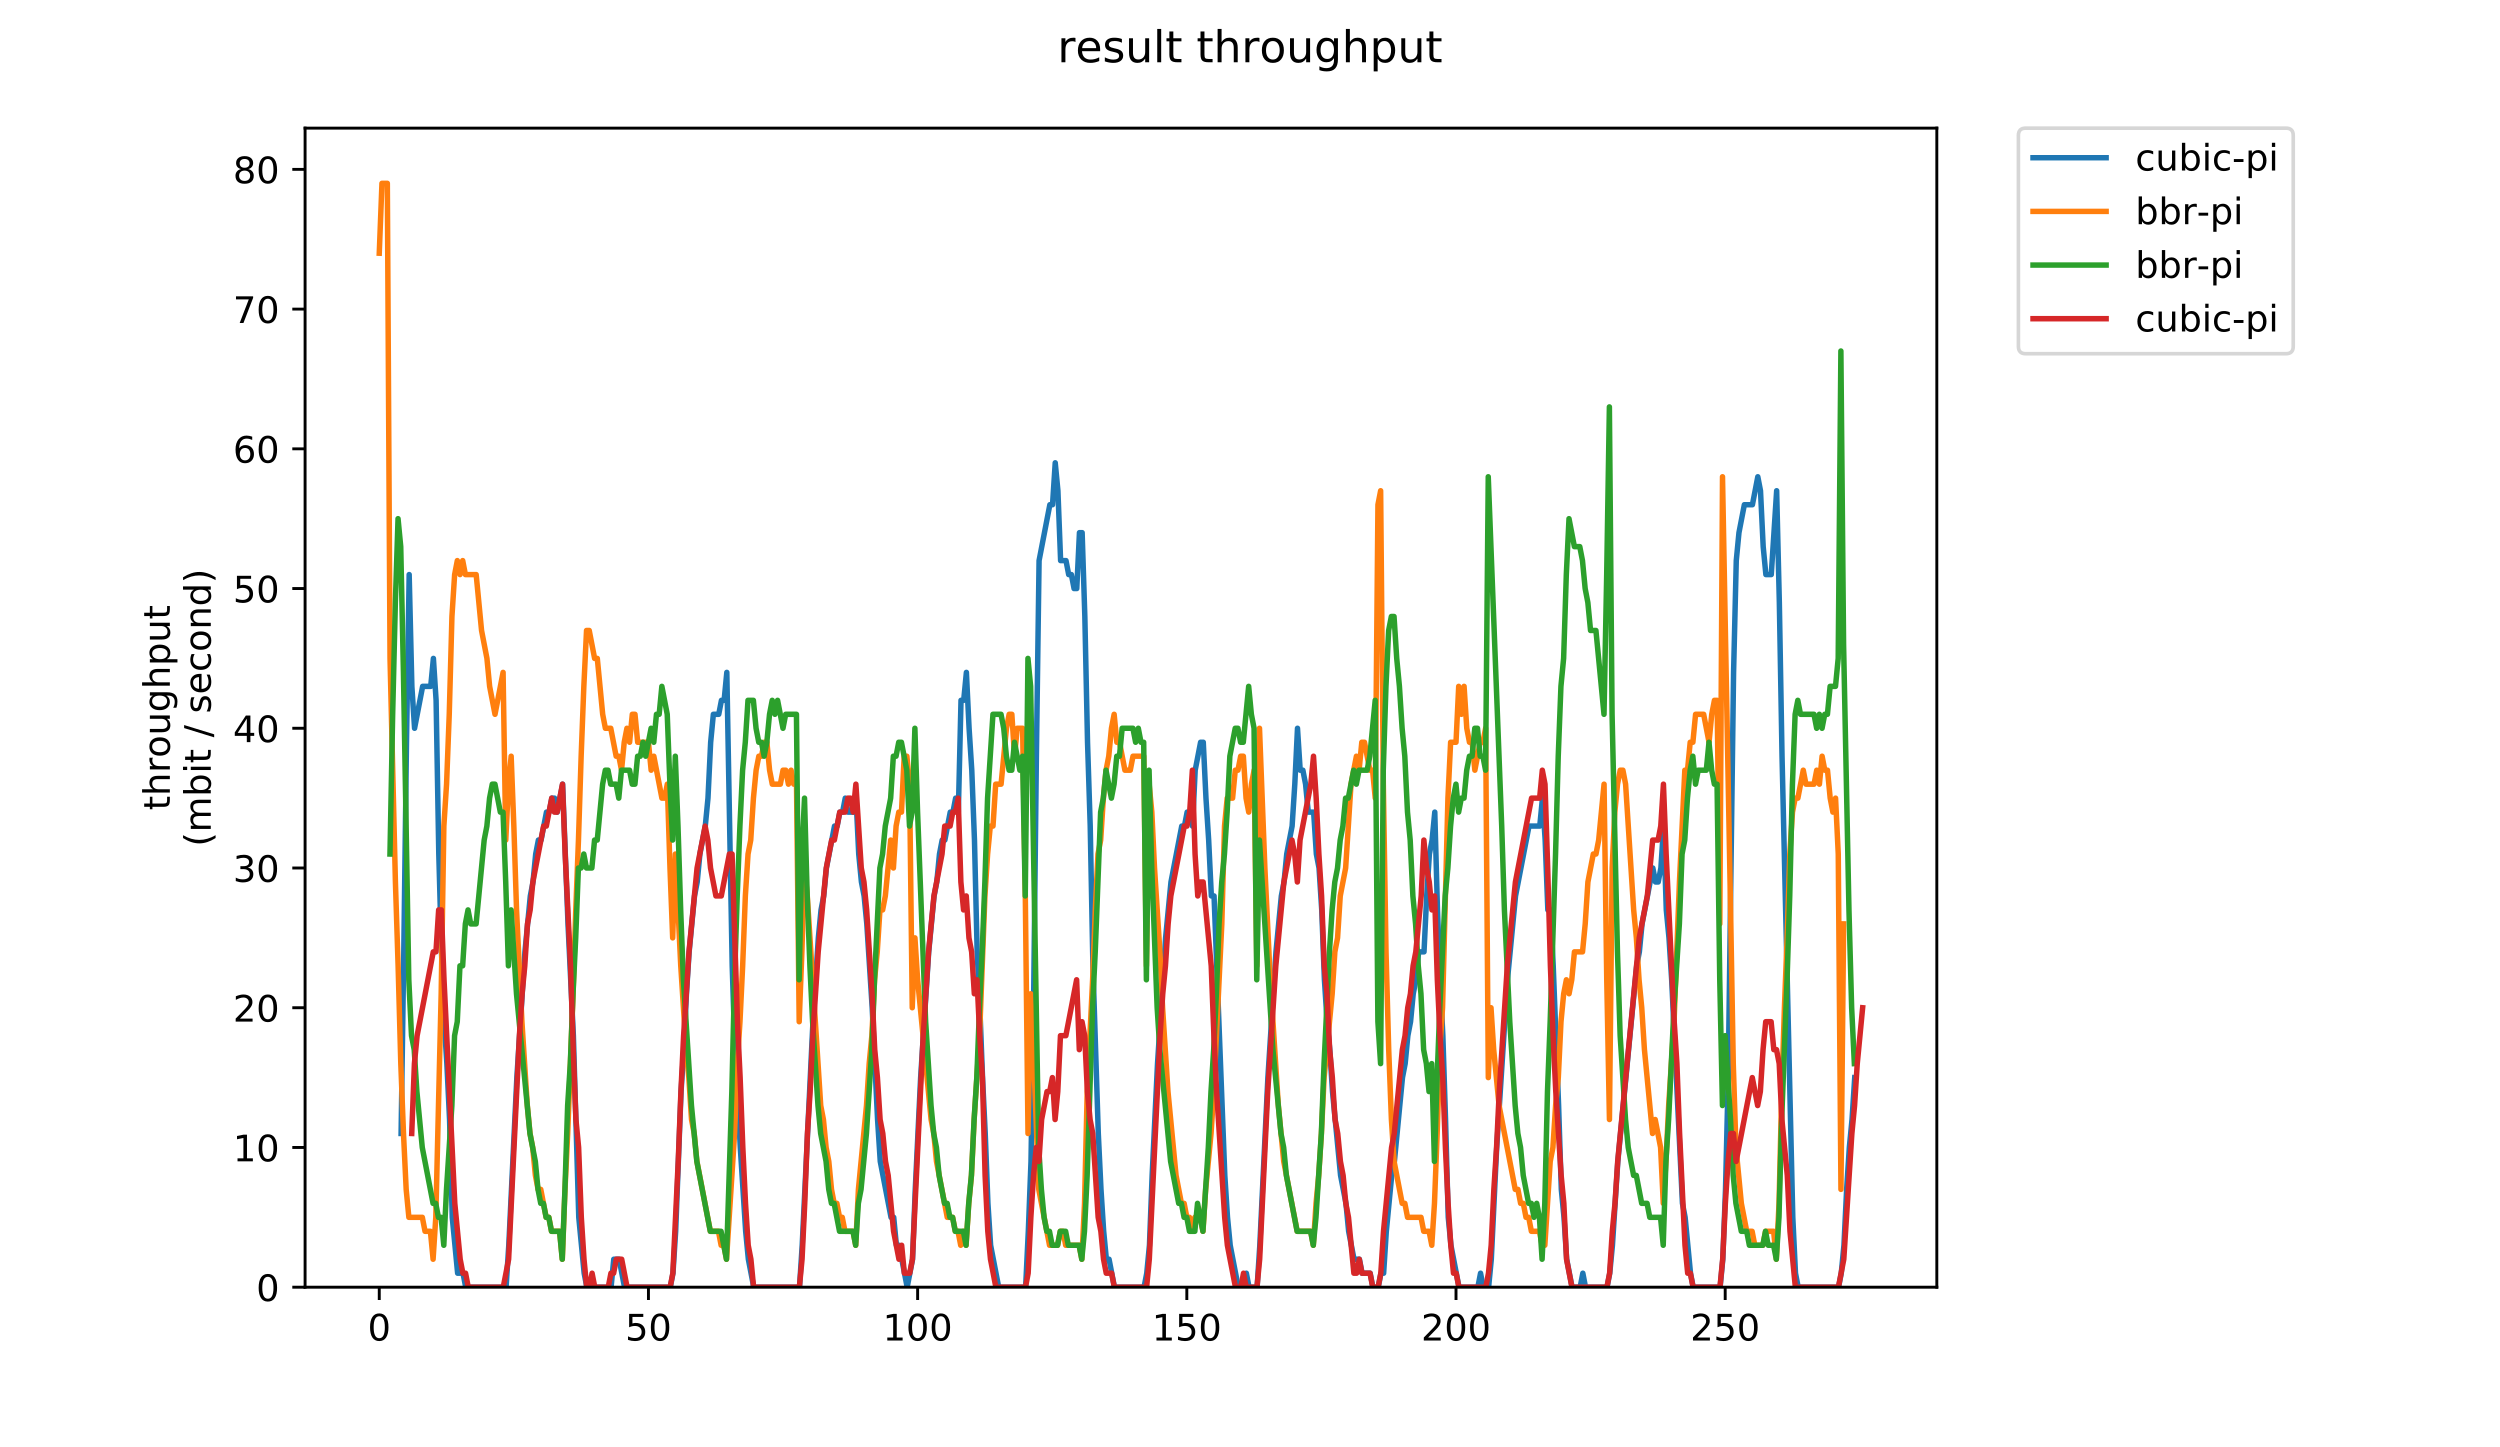 <?xml version="1.0" encoding="utf-8" standalone="no"?>
<!DOCTYPE svg PUBLIC "-//W3C//DTD SVG 1.1//EN"
  "http://www.w3.org/Graphics/SVG/1.1/DTD/svg11.dtd">
<!-- Created with matplotlib (https://matplotlib.org/) -->
<svg height="396pt" version="1.1" viewBox="0 0 684 396" width="684pt" xmlns="http://www.w3.org/2000/svg" xmlns:xlink="http://www.w3.org/1999/xlink">
 <defs>
  <style type="text/css">
*{stroke-linecap:butt;stroke-linejoin:round;}
  </style>
 </defs>
 <g id="figure_1">
  <g id="patch_1">
   <path d="M 0 396 
L 684 396 
L 684 0 
L 0 0 
z
" style="fill:#ffffff;"/>
  </g>
  <g id="axes_1">
   <g id="patch_2">
    <path d="M 83.472 352.174 
L 529.913 352.174 
L 529.913 35.062 
L 83.472 35.062 
z
" style="fill:#ffffff;"/>
   </g>
   <g id="matplotlib.axis_1">
    <g id="xtick_1">
     <g id="line2d_1">
      <defs>
       <path d="M 0 0 
L 0 3.5 
" id="med6d6f8058" style="stroke:#000000;stroke-width:0.8;"/>
      </defs>
      <g>
       <use style="stroke:#000000;stroke-width:0.8;" x="103.765" xlink:href="#med6d6f8058" y="352.174"/>
      </g>
     </g>
     <g id="text_1">
      <!-- 0 -->
      <defs>
       <path d="M 31.781 66.406 
Q 24.172 66.406 20.328 58.906 
Q 16.5 51.422 16.5 36.375 
Q 16.5 21.391 20.328 13.891 
Q 24.172 6.391 31.781 6.391 
Q 39.453 6.391 43.281 13.891 
Q 47.125 21.391 47.125 36.375 
Q 47.125 51.422 43.281 58.906 
Q 39.453 66.406 31.781 66.406 
z
M 31.781 74.219 
Q 44.047 74.219 50.516 64.516 
Q 56.984 54.828 56.984 36.375 
Q 56.984 17.969 50.516 8.266 
Q 44.047 -1.422 31.781 -1.422 
Q 19.531 -1.422 13.062 8.266 
Q 6.594 17.969 6.594 36.375 
Q 6.594 54.828 13.062 64.516 
Q 19.531 74.219 31.781 74.219 
z
" id="DejaVuSans-48"/>
      </defs>
      <g transform="translate(100.584 366.773)scale(0.1 -0.1)">
       <use xlink:href="#DejaVuSans-48"/>
      </g>
     </g>
    </g>
    <g id="xtick_2">
     <g id="line2d_2">
      <g>
       <use style="stroke:#000000;stroke-width:0.8;" x="177.415" xlink:href="#med6d6f8058" y="352.174"/>
      </g>
     </g>
     <g id="text_2">
      <!-- 50 -->
      <defs>
       <path d="M 10.797 72.906 
L 49.516 72.906 
L 49.516 64.594 
L 19.828 64.594 
L 19.828 46.734 
Q 21.969 47.469 24.109 47.828 
Q 26.266 48.188 28.422 48.188 
Q 40.625 48.188 47.75 41.5 
Q 54.891 34.812 54.891 23.391 
Q 54.891 11.625 47.562 5.094 
Q 40.234 -1.422 26.906 -1.422 
Q 22.312 -1.422 17.547 -0.641 
Q 12.797 0.141 7.719 1.703 
L 7.719 11.625 
Q 12.109 9.234 16.797 8.062 
Q 21.484 6.891 26.703 6.891 
Q 35.156 6.891 40.078 11.328 
Q 45.016 15.766 45.016 23.391 
Q 45.016 31 40.078 35.438 
Q 35.156 39.891 26.703 39.891 
Q 22.75 39.891 18.812 39.016 
Q 14.891 38.141 10.797 36.281 
z
" id="DejaVuSans-53"/>
      </defs>
      <g transform="translate(171.052 366.773)scale(0.1 -0.1)">
       <use xlink:href="#DejaVuSans-53"/>
       <use x="63.623" xlink:href="#DejaVuSans-48"/>
      </g>
     </g>
    </g>
    <g id="xtick_3">
     <g id="line2d_3">
      <g>
       <use style="stroke:#000000;stroke-width:0.8;" x="251.064" xlink:href="#med6d6f8058" y="352.174"/>
      </g>
     </g>
     <g id="text_3">
      <!-- 100 -->
      <defs>
       <path d="M 12.406 8.297 
L 28.516 8.297 
L 28.516 63.922 
L 10.984 60.406 
L 10.984 69.391 
L 28.422 72.906 
L 38.281 72.906 
L 38.281 8.297 
L 54.391 8.297 
L 54.391 0 
L 12.406 0 
z
" id="DejaVuSans-49"/>
      </defs>
      <g transform="translate(241.521 366.773)scale(0.1 -0.1)">
       <use xlink:href="#DejaVuSans-49"/>
       <use x="63.623" xlink:href="#DejaVuSans-48"/>
       <use x="127.246" xlink:href="#DejaVuSans-48"/>
      </g>
     </g>
    </g>
    <g id="xtick_4">
     <g id="line2d_4">
      <g>
       <use style="stroke:#000000;stroke-width:0.8;" x="324.714" xlink:href="#med6d6f8058" y="352.174"/>
      </g>
     </g>
     <g id="text_4">
      <!-- 150 -->
      <g transform="translate(315.17 366.773)scale(0.1 -0.1)">
       <use xlink:href="#DejaVuSans-49"/>
       <use x="63.623" xlink:href="#DejaVuSans-53"/>
       <use x="127.246" xlink:href="#DejaVuSans-48"/>
      </g>
     </g>
    </g>
    <g id="xtick_5">
     <g id="line2d_5">
      <g>
       <use style="stroke:#000000;stroke-width:0.8;" x="398.364" xlink:href="#med6d6f8058" y="352.174"/>
      </g>
     </g>
     <g id="text_5">
      <!-- 200 -->
      <defs>
       <path d="M 19.188 8.297 
L 53.609 8.297 
L 53.609 0 
L 7.328 0 
L 7.328 8.297 
Q 12.938 14.109 22.625 23.891 
Q 32.328 33.688 34.812 36.531 
Q 39.547 41.844 41.422 45.531 
Q 43.312 49.219 43.312 52.781 
Q 43.312 58.594 39.234 62.25 
Q 35.156 65.922 28.609 65.922 
Q 23.969 65.922 18.812 64.312 
Q 13.672 62.703 7.812 59.422 
L 7.812 69.391 
Q 13.766 71.781 18.938 73 
Q 24.125 74.219 28.422 74.219 
Q 39.75 74.219 46.484 68.547 
Q 53.219 62.891 53.219 53.422 
Q 53.219 48.922 51.531 44.891 
Q 49.859 40.875 45.406 35.406 
Q 44.188 33.984 37.641 27.219 
Q 31.109 20.453 19.188 8.297 
z
" id="DejaVuSans-50"/>
      </defs>
      <g transform="translate(388.82 366.773)scale(0.1 -0.1)">
       <use xlink:href="#DejaVuSans-50"/>
       <use x="63.623" xlink:href="#DejaVuSans-48"/>
       <use x="127.246" xlink:href="#DejaVuSans-48"/>
      </g>
     </g>
    </g>
    <g id="xtick_6">
     <g id="line2d_6">
      <g>
       <use style="stroke:#000000;stroke-width:0.8;" x="472.013" xlink:href="#med6d6f8058" y="352.174"/>
      </g>
     </g>
     <g id="text_6">
      <!-- 250 -->
      <g transform="translate(462.469 366.773)scale(0.1 -0.1)">
       <use xlink:href="#DejaVuSans-50"/>
       <use x="63.623" xlink:href="#DejaVuSans-53"/>
       <use x="127.246" xlink:href="#DejaVuSans-48"/>
      </g>
     </g>
    </g>
   </g>
   <g id="matplotlib.axis_2">
    <g id="ytick_1">
     <g id="line2d_7">
      <defs>
       <path d="M 0 0 
L -3.5 0 
" id="m7b2d7c4195" style="stroke:#000000;stroke-width:0.8;"/>
      </defs>
      <g>
       <use style="stroke:#000000;stroke-width:0.8;" x="83.472" xlink:href="#m7b2d7c4195" y="352.174"/>
      </g>
     </g>
     <g id="text_7">
      <!-- 0 -->
      <g transform="translate(70.11 355.973)scale(0.1 -0.1)">
       <use xlink:href="#DejaVuSans-48"/>
      </g>
     </g>
    </g>
    <g id="ytick_2">
     <g id="line2d_8">
      <g>
       <use style="stroke:#000000;stroke-width:0.8;" x="83.472" xlink:href="#m7b2d7c4195" y="313.945"/>
      </g>
     </g>
     <g id="text_8">
      <!-- 10 -->
      <g transform="translate(63.747 317.744)scale(0.1 -0.1)">
       <use xlink:href="#DejaVuSans-49"/>
       <use x="63.623" xlink:href="#DejaVuSans-48"/>
      </g>
     </g>
    </g>
    <g id="ytick_3">
     <g id="line2d_9">
      <g>
       <use style="stroke:#000000;stroke-width:0.8;" x="83.472" xlink:href="#m7b2d7c4195" y="275.716"/>
      </g>
     </g>
     <g id="text_9">
      <!-- 20 -->
      <g transform="translate(63.747 279.515)scale(0.1 -0.1)">
       <use xlink:href="#DejaVuSans-50"/>
       <use x="63.623" xlink:href="#DejaVuSans-48"/>
      </g>
     </g>
    </g>
    <g id="ytick_4">
     <g id="line2d_10">
      <g>
       <use style="stroke:#000000;stroke-width:0.8;" x="83.472" xlink:href="#m7b2d7c4195" y="237.486"/>
      </g>
     </g>
     <g id="text_10">
      <!-- 30 -->
      <defs>
       <path d="M 40.578 39.312 
Q 47.656 37.797 51.625 33 
Q 55.609 28.219 55.609 21.188 
Q 55.609 10.406 48.188 4.484 
Q 40.766 -1.422 27.094 -1.422 
Q 22.516 -1.422 17.656 -0.516 
Q 12.797 0.391 7.625 2.203 
L 7.625 11.719 
Q 11.719 9.328 16.594 8.109 
Q 21.484 6.891 26.812 6.891 
Q 36.078 6.891 40.938 10.547 
Q 45.797 14.203 45.797 21.188 
Q 45.797 27.641 41.281 31.266 
Q 36.766 34.906 28.719 34.906 
L 20.219 34.906 
L 20.219 43.016 
L 29.109 43.016 
Q 36.375 43.016 40.234 45.922 
Q 44.094 48.828 44.094 54.297 
Q 44.094 59.906 40.109 62.906 
Q 36.141 65.922 28.719 65.922 
Q 24.656 65.922 20.016 65.031 
Q 15.375 64.156 9.812 62.312 
L 9.812 71.094 
Q 15.438 72.656 20.344 73.438 
Q 25.25 74.219 29.594 74.219 
Q 40.828 74.219 47.359 69.109 
Q 53.906 64.016 53.906 55.328 
Q 53.906 49.266 50.438 45.094 
Q 46.969 40.922 40.578 39.312 
z
" id="DejaVuSans-51"/>
      </defs>
      <g transform="translate(63.747 241.286)scale(0.1 -0.1)">
       <use xlink:href="#DejaVuSans-51"/>
       <use x="63.623" xlink:href="#DejaVuSans-48"/>
      </g>
     </g>
    </g>
    <g id="ytick_5">
     <g id="line2d_11">
      <g>
       <use style="stroke:#000000;stroke-width:0.8;" x="83.472" xlink:href="#m7b2d7c4195" y="199.257"/>
      </g>
     </g>
     <g id="text_11">
      <!-- 40 -->
      <defs>
       <path d="M 37.797 64.312 
L 12.891 25.391 
L 37.797 25.391 
z
M 35.203 72.906 
L 47.609 72.906 
L 47.609 25.391 
L 58.016 25.391 
L 58.016 17.188 
L 47.609 17.188 
L 47.609 0 
L 37.797 0 
L 37.797 17.188 
L 4.891 17.188 
L 4.891 26.703 
z
" id="DejaVuSans-52"/>
      </defs>
      <g transform="translate(63.747 203.056)scale(0.1 -0.1)">
       <use xlink:href="#DejaVuSans-52"/>
       <use x="63.623" xlink:href="#DejaVuSans-48"/>
      </g>
     </g>
    </g>
    <g id="ytick_6">
     <g id="line2d_12">
      <g>
       <use style="stroke:#000000;stroke-width:0.8;" x="83.472" xlink:href="#m7b2d7c4195" y="161.028"/>
      </g>
     </g>
     <g id="text_12">
      <!-- 50 -->
      <g transform="translate(63.747 164.827)scale(0.1 -0.1)">
       <use xlink:href="#DejaVuSans-53"/>
       <use x="63.623" xlink:href="#DejaVuSans-48"/>
      </g>
     </g>
    </g>
    <g id="ytick_7">
     <g id="line2d_13">
      <g>
       <use style="stroke:#000000;stroke-width:0.8;" x="83.472" xlink:href="#m7b2d7c4195" y="122.799"/>
      </g>
     </g>
     <g id="text_13">
      <!-- 60 -->
      <defs>
       <path d="M 33.016 40.375 
Q 26.375 40.375 22.484 35.828 
Q 18.609 31.297 18.609 23.391 
Q 18.609 15.531 22.484 10.953 
Q 26.375 6.391 33.016 6.391 
Q 39.656 6.391 43.531 10.953 
Q 47.406 15.531 47.406 23.391 
Q 47.406 31.297 43.531 35.828 
Q 39.656 40.375 33.016 40.375 
z
M 52.594 71.297 
L 52.594 62.312 
Q 48.875 64.062 45.094 64.984 
Q 41.312 65.922 37.594 65.922 
Q 27.828 65.922 22.672 59.328 
Q 17.531 52.734 16.797 39.406 
Q 19.672 43.656 24.016 45.922 
Q 28.375 48.188 33.594 48.188 
Q 44.578 48.188 50.953 41.516 
Q 57.328 34.859 57.328 23.391 
Q 57.328 12.156 50.688 5.359 
Q 44.047 -1.422 33.016 -1.422 
Q 20.359 -1.422 13.672 8.266 
Q 6.984 17.969 6.984 36.375 
Q 6.984 53.656 15.188 63.938 
Q 23.391 74.219 37.203 74.219 
Q 40.922 74.219 44.703 73.484 
Q 48.484 72.75 52.594 71.297 
z
" id="DejaVuSans-54"/>
      </defs>
      <g transform="translate(63.747 126.598)scale(0.1 -0.1)">
       <use xlink:href="#DejaVuSans-54"/>
       <use x="63.623" xlink:href="#DejaVuSans-48"/>
      </g>
     </g>
    </g>
    <g id="ytick_8">
     <g id="line2d_14">
      <g>
       <use style="stroke:#000000;stroke-width:0.8;" x="83.472" xlink:href="#m7b2d7c4195" y="84.569"/>
      </g>
     </g>
     <g id="text_14">
      <!-- 70 -->
      <defs>
       <path d="M 8.203 72.906 
L 55.078 72.906 
L 55.078 68.703 
L 28.609 0 
L 18.312 0 
L 43.219 64.594 
L 8.203 64.594 
z
" id="DejaVuSans-55"/>
      </defs>
      <g transform="translate(63.747 88.369)scale(0.1 -0.1)">
       <use xlink:href="#DejaVuSans-55"/>
       <use x="63.623" xlink:href="#DejaVuSans-48"/>
      </g>
     </g>
    </g>
    <g id="ytick_9">
     <g id="line2d_15">
      <g>
       <use style="stroke:#000000;stroke-width:0.8;" x="83.472" xlink:href="#m7b2d7c4195" y="46.34"/>
      </g>
     </g>
     <g id="text_15">
      <!-- 80 -->
      <defs>
       <path d="M 31.781 34.625 
Q 24.75 34.625 20.719 30.859 
Q 16.703 27.094 16.703 20.516 
Q 16.703 13.922 20.719 10.156 
Q 24.75 6.391 31.781 6.391 
Q 38.812 6.391 42.859 10.172 
Q 46.922 13.969 46.922 20.516 
Q 46.922 27.094 42.891 30.859 
Q 38.875 34.625 31.781 34.625 
z
M 21.922 38.812 
Q 15.578 40.375 12.031 44.719 
Q 8.5 49.078 8.5 55.328 
Q 8.5 64.062 14.719 69.141 
Q 20.953 74.219 31.781 74.219 
Q 42.672 74.219 48.875 69.141 
Q 55.078 64.062 55.078 55.328 
Q 55.078 49.078 51.531 44.719 
Q 48 40.375 41.703 38.812 
Q 48.828 37.156 52.797 32.312 
Q 56.781 27.484 56.781 20.516 
Q 56.781 9.906 50.312 4.234 
Q 43.844 -1.422 31.781 -1.422 
Q 19.734 -1.422 13.25 4.234 
Q 6.781 9.906 6.781 20.516 
Q 6.781 27.484 10.781 32.312 
Q 14.797 37.156 21.922 38.812 
z
M 18.312 54.391 
Q 18.312 48.734 21.844 45.562 
Q 25.391 42.391 31.781 42.391 
Q 38.141 42.391 41.719 45.562 
Q 45.312 48.734 45.312 54.391 
Q 45.312 60.062 41.719 63.234 
Q 38.141 66.406 31.781 66.406 
Q 25.391 66.406 21.844 63.234 
Q 18.312 60.062 18.312 54.391 
z
" id="DejaVuSans-56"/>
      </defs>
      <g transform="translate(63.747 50.139)scale(0.1 -0.1)">
       <use xlink:href="#DejaVuSans-56"/>
       <use x="63.623" xlink:href="#DejaVuSans-48"/>
      </g>
     </g>
    </g>
    <g id="text_16">
     <!-- throughput -->
     <defs>
      <path d="M 18.312 70.219 
L 18.312 54.688 
L 36.812 54.688 
L 36.812 47.703 
L 18.312 47.703 
L 18.312 18.016 
Q 18.312 11.328 20.141 9.422 
Q 21.969 7.516 27.594 7.516 
L 36.812 7.516 
L 36.812 0 
L 27.594 0 
Q 17.188 0 13.234 3.875 
Q 9.281 7.766 9.281 18.016 
L 9.281 47.703 
L 2.688 47.703 
L 2.688 54.688 
L 9.281 54.688 
L 9.281 70.219 
z
" id="DejaVuSans-116"/>
      <path d="M 54.891 33.016 
L 54.891 0 
L 45.906 0 
L 45.906 32.719 
Q 45.906 40.484 42.875 44.328 
Q 39.844 48.188 33.797 48.188 
Q 26.516 48.188 22.312 43.547 
Q 18.109 38.922 18.109 30.906 
L 18.109 0 
L 9.078 0 
L 9.078 75.984 
L 18.109 75.984 
L 18.109 46.188 
Q 21.344 51.125 25.703 53.562 
Q 30.078 56 35.797 56 
Q 45.219 56 50.047 50.172 
Q 54.891 44.344 54.891 33.016 
z
" id="DejaVuSans-104"/>
      <path d="M 41.109 46.297 
Q 39.594 47.172 37.812 47.578 
Q 36.031 48 33.891 48 
Q 26.266 48 22.188 43.047 
Q 18.109 38.094 18.109 28.812 
L 18.109 0 
L 9.078 0 
L 9.078 54.688 
L 18.109 54.688 
L 18.109 46.188 
Q 20.953 51.172 25.484 53.578 
Q 30.031 56 36.531 56 
Q 37.453 56 38.578 55.875 
Q 39.703 55.766 41.062 55.516 
z
" id="DejaVuSans-114"/>
      <path d="M 30.609 48.391 
Q 23.391 48.391 19.188 42.75 
Q 14.984 37.109 14.984 27.297 
Q 14.984 17.484 19.156 11.844 
Q 23.344 6.203 30.609 6.203 
Q 37.797 6.203 41.984 11.859 
Q 46.188 17.531 46.188 27.297 
Q 46.188 37.016 41.984 42.703 
Q 37.797 48.391 30.609 48.391 
z
M 30.609 56 
Q 42.328 56 49.016 48.375 
Q 55.719 40.766 55.719 27.297 
Q 55.719 13.875 49.016 6.219 
Q 42.328 -1.422 30.609 -1.422 
Q 18.844 -1.422 12.172 6.219 
Q 5.516 13.875 5.516 27.297 
Q 5.516 40.766 12.172 48.375 
Q 18.844 56 30.609 56 
z
" id="DejaVuSans-111"/>
      <path d="M 8.5 21.578 
L 8.5 54.688 
L 17.484 54.688 
L 17.484 21.922 
Q 17.484 14.156 20.5 10.266 
Q 23.531 6.391 29.594 6.391 
Q 36.859 6.391 41.078 11.031 
Q 45.312 15.672 45.312 23.688 
L 45.312 54.688 
L 54.297 54.688 
L 54.297 0 
L 45.312 0 
L 45.312 8.406 
Q 42.047 3.422 37.719 1 
Q 33.406 -1.422 27.688 -1.422 
Q 18.266 -1.422 13.375 4.438 
Q 8.5 10.297 8.5 21.578 
z
M 31.109 56 
z
" id="DejaVuSans-117"/>
      <path d="M 45.406 27.984 
Q 45.406 37.75 41.375 43.109 
Q 37.359 48.484 30.078 48.484 
Q 22.859 48.484 18.828 43.109 
Q 14.797 37.75 14.797 27.984 
Q 14.797 18.266 18.828 12.891 
Q 22.859 7.516 30.078 7.516 
Q 37.359 7.516 41.375 12.891 
Q 45.406 18.266 45.406 27.984 
z
M 54.391 6.781 
Q 54.391 -7.172 48.188 -13.984 
Q 42 -20.797 29.203 -20.797 
Q 24.469 -20.797 20.266 -20.094 
Q 16.062 -19.391 12.109 -17.922 
L 12.109 -9.188 
Q 16.062 -11.328 19.922 -12.344 
Q 23.781 -13.375 27.781 -13.375 
Q 36.625 -13.375 41.016 -8.766 
Q 45.406 -4.156 45.406 5.172 
L 45.406 9.625 
Q 42.625 4.781 38.281 2.391 
Q 33.938 0 27.875 0 
Q 17.828 0 11.672 7.656 
Q 5.516 15.328 5.516 27.984 
Q 5.516 40.672 11.672 48.328 
Q 17.828 56 27.875 56 
Q 33.938 56 38.281 53.609 
Q 42.625 51.219 45.406 46.391 
L 45.406 54.688 
L 54.391 54.688 
z
" id="DejaVuSans-103"/>
      <path d="M 18.109 8.203 
L 18.109 -20.797 
L 9.078 -20.797 
L 9.078 54.688 
L 18.109 54.688 
L 18.109 46.391 
Q 20.953 51.266 25.266 53.625 
Q 29.594 56 35.594 56 
Q 45.562 56 51.781 48.094 
Q 58.016 40.188 58.016 27.297 
Q 58.016 14.406 51.781 6.484 
Q 45.562 -1.422 35.594 -1.422 
Q 29.594 -1.422 25.266 0.953 
Q 20.953 3.328 18.109 8.203 
z
M 48.688 27.297 
Q 48.688 37.203 44.609 42.844 
Q 40.531 48.484 33.406 48.484 
Q 26.266 48.484 22.188 42.844 
Q 18.109 37.203 18.109 27.297 
Q 18.109 17.391 22.188 11.75 
Q 26.266 6.109 33.406 6.109 
Q 40.531 6.109 44.609 11.75 
Q 48.688 17.391 48.688 27.297 
z
" id="DejaVuSans-112"/>
     </defs>
     <g transform="translate(46.47 221.675)rotate(-90)scale(0.1 -0.1)">
      <use xlink:href="#DejaVuSans-116"/>
      <use x="39.209" xlink:href="#DejaVuSans-104"/>
      <use x="102.588" xlink:href="#DejaVuSans-114"/>
      <use x="143.67" xlink:href="#DejaVuSans-111"/>
      <use x="204.852" xlink:href="#DejaVuSans-117"/>
      <use x="268.23" xlink:href="#DejaVuSans-103"/>
      <use x="331.707" xlink:href="#DejaVuSans-104"/>
      <use x="395.086" xlink:href="#DejaVuSans-112"/>
      <use x="458.562" xlink:href="#DejaVuSans-117"/>
      <use x="521.941" xlink:href="#DejaVuSans-116"/>
     </g>
     <!-- (mbit / second) -->
     <defs>
      <path d="M 31 75.875 
Q 24.469 64.656 21.281 53.656 
Q 18.109 42.672 18.109 31.391 
Q 18.109 20.125 21.312 9.062 
Q 24.516 -2 31 -13.188 
L 23.188 -13.188 
Q 15.875 -1.703 12.234 9.375 
Q 8.594 20.453 8.594 31.391 
Q 8.594 42.281 12.203 53.312 
Q 15.828 64.359 23.188 75.875 
z
" id="DejaVuSans-40"/>
      <path d="M 52 44.188 
Q 55.375 50.25 60.062 53.125 
Q 64.75 56 71.094 56 
Q 79.641 56 84.281 50.016 
Q 88.922 44.047 88.922 33.016 
L 88.922 0 
L 79.891 0 
L 79.891 32.719 
Q 79.891 40.578 77.094 44.375 
Q 74.312 48.188 68.609 48.188 
Q 61.625 48.188 57.562 43.547 
Q 53.516 38.922 53.516 30.906 
L 53.516 0 
L 44.484 0 
L 44.484 32.719 
Q 44.484 40.625 41.703 44.406 
Q 38.922 48.188 33.109 48.188 
Q 26.219 48.188 22.156 43.531 
Q 18.109 38.875 18.109 30.906 
L 18.109 0 
L 9.078 0 
L 9.078 54.688 
L 18.109 54.688 
L 18.109 46.188 
Q 21.188 51.219 25.484 53.609 
Q 29.781 56 35.688 56 
Q 41.656 56 45.828 52.969 
Q 50 49.953 52 44.188 
z
" id="DejaVuSans-109"/>
      <path d="M 48.688 27.297 
Q 48.688 37.203 44.609 42.844 
Q 40.531 48.484 33.406 48.484 
Q 26.266 48.484 22.188 42.844 
Q 18.109 37.203 18.109 27.297 
Q 18.109 17.391 22.188 11.75 
Q 26.266 6.109 33.406 6.109 
Q 40.531 6.109 44.609 11.75 
Q 48.688 17.391 48.688 27.297 
z
M 18.109 46.391 
Q 20.953 51.266 25.266 53.625 
Q 29.594 56 35.594 56 
Q 45.562 56 51.781 48.094 
Q 58.016 40.188 58.016 27.297 
Q 58.016 14.406 51.781 6.484 
Q 45.562 -1.422 35.594 -1.422 
Q 29.594 -1.422 25.266 0.953 
Q 20.953 3.328 18.109 8.203 
L 18.109 0 
L 9.078 0 
L 9.078 75.984 
L 18.109 75.984 
z
" id="DejaVuSans-98"/>
      <path d="M 9.422 54.688 
L 18.406 54.688 
L 18.406 0 
L 9.422 0 
z
M 9.422 75.984 
L 18.406 75.984 
L 18.406 64.594 
L 9.422 64.594 
z
" id="DejaVuSans-105"/>
      <path id="DejaVuSans-32"/>
      <path d="M 25.391 72.906 
L 33.688 72.906 
L 8.297 -9.281 
L 0 -9.281 
z
" id="DejaVuSans-47"/>
      <path d="M 44.281 53.078 
L 44.281 44.578 
Q 40.484 46.531 36.375 47.5 
Q 32.281 48.484 27.875 48.484 
Q 21.188 48.484 17.844 46.438 
Q 14.5 44.391 14.5 40.281 
Q 14.5 37.156 16.891 35.375 
Q 19.281 33.594 26.516 31.984 
L 29.594 31.297 
Q 39.156 29.25 43.188 25.516 
Q 47.219 21.781 47.219 15.094 
Q 47.219 7.469 41.188 3.016 
Q 35.156 -1.422 24.609 -1.422 
Q 20.219 -1.422 15.453 -0.562 
Q 10.688 0.297 5.422 2 
L 5.422 11.281 
Q 10.406 8.688 15.234 7.391 
Q 20.062 6.109 24.812 6.109 
Q 31.156 6.109 34.562 8.281 
Q 37.984 10.453 37.984 14.406 
Q 37.984 18.062 35.516 20.016 
Q 33.062 21.969 24.703 23.781 
L 21.578 24.516 
Q 13.234 26.266 9.516 29.906 
Q 5.812 33.547 5.812 39.891 
Q 5.812 47.609 11.281 51.797 
Q 16.75 56 26.812 56 
Q 31.781 56 36.172 55.266 
Q 40.578 54.547 44.281 53.078 
z
" id="DejaVuSans-115"/>
      <path d="M 56.203 29.594 
L 56.203 25.203 
L 14.891 25.203 
Q 15.484 15.922 20.484 11.062 
Q 25.484 6.203 34.422 6.203 
Q 39.594 6.203 44.453 7.469 
Q 49.312 8.734 54.109 11.281 
L 54.109 2.781 
Q 49.266 0.734 44.188 -0.344 
Q 39.109 -1.422 33.891 -1.422 
Q 20.797 -1.422 13.156 6.188 
Q 5.516 13.812 5.516 26.812 
Q 5.516 40.234 12.766 48.109 
Q 20.016 56 32.328 56 
Q 43.359 56 49.781 48.891 
Q 56.203 41.797 56.203 29.594 
z
M 47.219 32.234 
Q 47.125 39.594 43.094 43.984 
Q 39.062 48.391 32.422 48.391 
Q 24.906 48.391 20.391 44.141 
Q 15.875 39.891 15.188 32.172 
z
" id="DejaVuSans-101"/>
      <path d="M 48.781 52.594 
L 48.781 44.188 
Q 44.969 46.297 41.141 47.344 
Q 37.312 48.391 33.406 48.391 
Q 24.656 48.391 19.812 42.844 
Q 14.984 37.312 14.984 27.297 
Q 14.984 17.281 19.812 11.734 
Q 24.656 6.203 33.406 6.203 
Q 37.312 6.203 41.141 7.25 
Q 44.969 8.297 48.781 10.406 
L 48.781 2.094 
Q 45.016 0.344 40.984 -0.531 
Q 36.969 -1.422 32.422 -1.422 
Q 20.062 -1.422 12.781 6.344 
Q 5.516 14.109 5.516 27.297 
Q 5.516 40.672 12.859 48.328 
Q 20.219 56 33.016 56 
Q 37.156 56 41.109 55.141 
Q 45.062 54.297 48.781 52.594 
z
" id="DejaVuSans-99"/>
      <path d="M 54.891 33.016 
L 54.891 0 
L 45.906 0 
L 45.906 32.719 
Q 45.906 40.484 42.875 44.328 
Q 39.844 48.188 33.797 48.188 
Q 26.516 48.188 22.312 43.547 
Q 18.109 38.922 18.109 30.906 
L 18.109 0 
L 9.078 0 
L 9.078 54.688 
L 18.109 54.688 
L 18.109 46.188 
Q 21.344 51.125 25.703 53.562 
Q 30.078 56 35.797 56 
Q 45.219 56 50.047 50.172 
Q 54.891 44.344 54.891 33.016 
z
" id="DejaVuSans-110"/>
      <path d="M 45.406 46.391 
L 45.406 75.984 
L 54.391 75.984 
L 54.391 0 
L 45.406 0 
L 45.406 8.203 
Q 42.578 3.328 38.25 0.953 
Q 33.938 -1.422 27.875 -1.422 
Q 17.969 -1.422 11.734 6.484 
Q 5.516 14.406 5.516 27.297 
Q 5.516 40.188 11.734 48.094 
Q 17.969 56 27.875 56 
Q 33.938 56 38.25 53.625 
Q 42.578 51.266 45.406 46.391 
z
M 14.797 27.297 
Q 14.797 17.391 18.875 11.75 
Q 22.953 6.109 30.078 6.109 
Q 37.203 6.109 41.297 11.75 
Q 45.406 17.391 45.406 27.297 
Q 45.406 37.203 41.297 42.844 
Q 37.203 48.484 30.078 48.484 
Q 22.953 48.484 18.875 42.844 
Q 14.797 37.203 14.797 27.297 
z
" id="DejaVuSans-100"/>
      <path d="M 8.016 75.875 
L 15.828 75.875 
Q 23.141 64.359 26.781 53.312 
Q 30.422 42.281 30.422 31.391 
Q 30.422 20.453 26.781 9.375 
Q 23.141 -1.703 15.828 -13.188 
L 8.016 -13.188 
Q 14.5 -2 17.703 9.062 
Q 20.906 20.125 20.906 31.391 
Q 20.906 42.672 17.703 53.656 
Q 14.5 64.656 8.016 75.875 
z
" id="DejaVuSans-41"/>
     </defs>
     <g transform="translate(57.668 231.609)rotate(-90)scale(0.1 -0.1)">
      <use xlink:href="#DejaVuSans-40"/>
      <use x="39.014" xlink:href="#DejaVuSans-109"/>
      <use x="136.426" xlink:href="#DejaVuSans-98"/>
      <use x="199.902" xlink:href="#DejaVuSans-105"/>
      <use x="227.686" xlink:href="#DejaVuSans-116"/>
      <use x="266.895" xlink:href="#DejaVuSans-32"/>
      <use x="298.682" xlink:href="#DejaVuSans-47"/>
      <use x="332.373" xlink:href="#DejaVuSans-32"/>
      <use x="364.16" xlink:href="#DejaVuSans-115"/>
      <use x="416.26" xlink:href="#DejaVuSans-101"/>
      <use x="477.783" xlink:href="#DejaVuSans-99"/>
      <use x="532.764" xlink:href="#DejaVuSans-111"/>
      <use x="593.945" xlink:href="#DejaVuSans-110"/>
      <use x="657.324" xlink:href="#DejaVuSans-100"/>
      <use x="720.801" xlink:href="#DejaVuSans-41"/>
     </g>
    </g>
   </g>
   <g id="line2d_16">
    <path clip-path="url(#p6f7d988f66)" d="M 109.741 310.122 
L 110.478 260.424 
L 111.214 203.08 
L 111.951 157.205 
L 112.687 187.788 
L 113.424 199.257 
L 115.633 187.788 
L 117.842 187.788 
L 118.579 180.143 
L 119.315 191.611 
L 120.052 233.663 
L 120.788 260.424 
L 121.525 279.539 
L 122.261 291.007 
L 122.998 306.299 
L 123.734 333.06 
L 125.207 348.351 
L 126.68 348.351 
L 127.417 352.174 
L 138.464 352.174 
L 139.201 340.705 
L 141.41 294.83 
L 143.62 260.424 
L 145.093 245.132 
L 145.829 241.309 
L 146.566 233.663 
L 147.302 229.841 
L 148.039 229.841 
L 149.512 222.195 
L 150.248 222.195 
L 150.985 218.372 
L 151.721 218.372 
L 152.458 222.195 
L 153.931 214.549 
L 155.404 252.778 
L 156.877 283.362 
L 158.35 333.06 
L 159.823 348.351 
L 160.559 352.174 
L 167.188 352.174 
L 167.924 344.528 
L 169.397 344.528 
L 170.87 352.174 
L 183.391 352.174 
L 184.127 348.351 
L 184.864 336.882 
L 186.337 298.653 
L 187.073 287.184 
L 187.81 271.893 
L 188.546 260.424 
L 190.019 245.132 
L 190.756 241.309 
L 191.492 233.663 
L 192.965 226.018 
L 193.702 218.372 
L 194.438 203.08 
L 195.175 195.434 
L 196.648 195.434 
L 197.384 191.611 
L 198.121 191.611 
L 198.857 183.965 
L 200.33 264.247 
L 201.067 287.184 
L 201.803 298.653 
L 202.54 313.945 
L 204.013 336.882 
L 204.749 344.528 
L 206.222 352.174 
L 218.742 352.174 
L 219.479 340.705 
L 222.425 279.539 
L 223.898 256.601 
L 224.634 248.955 
L 225.371 245.132 
L 226.107 237.486 
L 228.317 226.018 
L 229.053 226.018 
L 229.79 222.195 
L 230.526 222.195 
L 231.263 218.372 
L 231.999 222.195 
L 233.472 222.195 
L 234.209 218.372 
L 234.945 233.663 
L 235.682 241.309 
L 236.418 245.132 
L 237.155 252.778 
L 238.628 275.716 
L 240.101 306.299 
L 240.837 317.768 
L 243.783 333.06 
L 244.52 333.06 
L 245.256 340.705 
L 245.993 340.705 
L 248.202 352.174 
L 249.675 344.528 
L 250.412 325.414 
L 251.885 294.83 
L 254.094 260.424 
L 255.567 245.132 
L 256.304 241.309 
L 257.04 233.663 
L 257.777 229.841 
L 258.513 229.841 
L 259.986 222.195 
L 260.723 222.195 
L 261.459 218.372 
L 262.196 222.195 
L 262.932 191.611 
L 263.669 191.611 
L 264.405 183.965 
L 265.142 199.257 
L 265.878 210.726 
L 266.615 229.841 
L 267.351 260.424 
L 268.088 275.716 
L 268.824 294.83 
L 269.561 310.122 
L 270.297 329.237 
L 271.034 340.705 
L 273.243 352.174 
L 280.608 352.174 
L 281.345 336.882 
L 282.081 317.768 
L 282.818 271.893 
L 283.554 206.903 
L 284.291 153.382 
L 287.237 138.09 
L 287.973 138.09 
L 288.71 126.622 
L 289.446 134.267 
L 290.183 153.382 
L 291.656 153.382 
L 292.392 157.205 
L 293.129 157.205 
L 293.865 161.028 
L 294.602 161.028 
L 295.338 145.736 
L 296.075 145.736 
L 296.811 168.674 
L 297.548 203.08 
L 298.284 226.018 
L 299.021 264.247 
L 300.494 310.122 
L 301.23 325.414 
L 301.967 336.882 
L 302.703 344.528 
L 303.44 344.528 
L 304.913 352.174 
L 313.014 352.174 
L 313.75 348.351 
L 314.487 340.705 
L 315.223 321.591 
L 316.696 291.007 
L 318.906 256.601 
L 320.379 241.309 
L 323.325 226.018 
L 324.061 226.018 
L 324.798 222.195 
L 325.534 222.195 
L 326.271 226.018 
L 327.007 210.726 
L 328.48 203.08 
L 329.217 203.08 
L 329.953 218.372 
L 330.69 229.841 
L 331.426 245.132 
L 332.163 245.132 
L 335.109 321.591 
L 335.845 333.06 
L 336.582 340.705 
L 338.791 352.174 
L 340.264 352.174 
L 341.001 348.351 
L 341.737 352.174 
L 343.947 352.174 
L 344.683 340.705 
L 346.893 294.83 
L 349.102 260.424 
L 350.575 245.132 
L 351.312 241.309 
L 352.048 233.663 
L 353.521 226.018 
L 354.258 214.549 
L 354.994 199.257 
L 355.731 210.726 
L 356.467 210.726 
L 357.204 214.549 
L 357.94 222.195 
L 359.413 222.195 
L 360.15 233.663 
L 360.886 237.486 
L 361.623 248.955 
L 362.359 268.07 
L 363.096 279.539 
L 363.832 287.184 
L 364.569 298.653 
L 366.778 321.591 
L 368.251 329.237 
L 368.988 336.882 
L 370.461 344.528 
L 371.934 344.528 
L 372.67 348.351 
L 374.88 348.351 
L 375.616 352.174 
L 377.089 352.174 
L 377.826 348.351 
L 378.562 348.351 
L 379.299 336.882 
L 380.772 321.591 
L 381.508 317.768 
L 383.718 294.83 
L 384.454 291.007 
L 385.191 283.362 
L 385.927 279.539 
L 386.664 271.893 
L 387.4 268.07 
L 388.137 260.424 
L 389.61 260.424 
L 390.346 245.132 
L 391.083 233.663 
L 391.819 229.841 
L 392.556 222.195 
L 393.292 248.955 
L 394.029 268.07 
L 394.765 283.362 
L 395.502 306.299 
L 396.238 333.06 
L 396.975 340.705 
L 399.184 352.174 
L 404.34 352.174 
L 405.076 348.351 
L 405.813 352.174 
L 407.286 352.174 
L 408.022 344.528 
L 409.495 313.945 
L 412.441 268.07 
L 414.65 245.132 
L 418.333 226.018 
L 421.279 226.018 
L 422.015 218.372 
L 422.752 229.841 
L 423.488 248.955 
L 424.225 248.955 
L 424.961 264.247 
L 426.434 302.476 
L 427.171 325.414 
L 427.907 333.06 
L 428.644 344.528 
L 430.117 352.174 
L 432.326 352.174 
L 433.063 348.351 
L 433.799 352.174 
L 439.691 352.174 
L 440.428 348.351 
L 441.164 340.705 
L 442.637 317.768 
L 447.793 264.247 
L 448.529 260.424 
L 449.266 252.778 
L 452.212 237.486 
L 452.948 241.309 
L 453.685 241.309 
L 454.421 237.486 
L 455.158 226.018 
L 455.894 248.955 
L 456.631 256.601 
L 457.367 268.07 
L 460.313 329.237 
L 461.05 333.06 
L 462.523 348.351 
L 463.259 352.174 
L 470.624 352.174 
L 471.361 344.528 
L 472.097 325.414 
L 472.834 294.83 
L 474.307 183.965 
L 475.043 153.382 
L 475.78 145.736 
L 477.253 138.09 
L 479.462 138.09 
L 480.935 130.444 
L 481.672 134.267 
L 482.408 149.559 
L 483.145 157.205 
L 484.618 157.205 
L 486.091 134.267 
L 486.827 164.851 
L 487.564 206.903 
L 490.51 333.06 
L 491.246 348.351 
L 491.983 352.174 
L 503.03 352.174 
L 503.767 348.351 
L 504.503 340.705 
L 505.24 325.414 
L 505.976 313.945 
L 506.713 306.299 
L 507.449 294.83 
L 507.449 294.83 
" style="fill:none;stroke:#1f77b4;stroke-linecap:square;stroke-width:1.5;"/>
   </g>
   <g id="line2d_17">
    <path clip-path="url(#p6f7d988f66)" d="M 103.765 69.278 
L 104.502 50.163 
L 105.975 50.163 
L 106.711 180.143 
L 108.184 241.309 
L 108.921 264.247 
L 109.657 291.007 
L 110.394 310.122 
L 111.13 325.414 
L 111.867 333.06 
L 115.549 333.06 
L 116.286 336.882 
L 117.759 336.882 
L 118.495 344.528 
L 119.232 333.06 
L 120.705 271.893 
L 121.441 226.018 
L 122.178 214.549 
L 122.914 195.434 
L 123.65 168.674 
L 124.387 157.205 
L 125.123 153.382 
L 125.86 157.205 
L 126.596 153.382 
L 127.333 157.205 
L 130.279 157.205 
L 131.752 172.497 
L 133.225 180.143 
L 133.961 187.788 
L 135.434 195.434 
L 137.644 183.965 
L 138.38 229.841 
L 139.117 214.549 
L 139.853 206.903 
L 140.59 226.018 
L 141.326 248.955 
L 142.799 279.539 
L 144.272 302.476 
L 145.009 310.122 
L 145.745 313.945 
L 146.482 321.591 
L 147.218 325.414 
L 147.955 325.414 
L 149.428 333.06 
L 150.164 333.06 
L 150.901 336.882 
L 153.11 336.882 
L 153.847 344.528 
L 154.583 325.414 
L 155.32 310.122 
L 156.793 271.893 
L 157.529 248.955 
L 158.266 229.841 
L 159.002 206.903 
L 159.739 187.788 
L 160.475 172.497 
L 161.212 172.497 
L 162.685 180.143 
L 163.421 180.143 
L 164.894 195.434 
L 165.631 199.257 
L 167.104 199.257 
L 168.577 206.903 
L 169.313 206.903 
L 170.05 210.726 
L 170.786 203.08 
L 171.523 199.257 
L 172.259 203.08 
L 172.996 195.434 
L 173.732 195.434 
L 174.469 203.08 
L 177.415 203.08 
L 178.151 210.726 
L 178.888 206.903 
L 181.097 218.372 
L 181.834 218.372 
L 182.57 214.549 
L 183.307 237.486 
L 184.043 256.601 
L 184.78 233.663 
L 186.253 264.247 
L 187.726 287.184 
L 188.462 294.83 
L 189.199 306.299 
L 189.935 310.122 
L 190.672 317.768 
L 194.354 336.882 
L 196.564 336.882 
L 197.3 340.705 
L 198.037 340.705 
L 198.773 344.528 
L 200.983 310.122 
L 201.719 291.007 
L 202.456 279.539 
L 203.192 264.247 
L 203.929 245.132 
L 204.665 233.663 
L 205.402 229.841 
L 206.138 218.372 
L 206.875 210.726 
L 207.611 206.903 
L 208.348 206.903 
L 209.084 203.08 
L 209.821 203.08 
L 210.557 210.726 
L 211.294 214.549 
L 213.503 214.549 
L 214.24 210.726 
L 214.976 210.726 
L 215.713 214.549 
L 216.449 210.726 
L 217.186 214.549 
L 217.922 214.549 
L 218.659 279.539 
L 219.395 260.424 
L 220.132 237.486 
L 220.868 245.132 
L 224.55 302.476 
L 225.287 306.299 
L 226.023 313.945 
L 226.76 317.768 
L 227.496 325.414 
L 228.233 329.237 
L 228.969 329.237 
L 229.706 333.06 
L 230.442 333.06 
L 231.179 336.882 
L 233.388 336.882 
L 234.125 340.705 
L 234.861 325.414 
L 237.071 302.476 
L 237.807 291.007 
L 238.544 283.362 
L 239.28 268.07 
L 240.017 260.424 
L 240.753 248.955 
L 241.49 248.955 
L 242.226 245.132 
L 243.699 229.841 
L 244.436 237.486 
L 245.172 226.018 
L 245.909 222.195 
L 246.645 222.195 
L 247.382 206.903 
L 248.118 206.903 
L 248.855 214.549 
L 249.591 275.716 
L 250.328 256.601 
L 251.064 268.07 
L 254.747 306.299 
L 255.483 310.122 
L 256.22 317.768 
L 259.166 333.06 
L 260.639 333.06 
L 261.375 336.882 
L 262.112 336.882 
L 262.848 340.705 
L 263.585 336.882 
L 264.321 340.705 
L 265.058 329.237 
L 265.794 321.591 
L 266.531 306.299 
L 268.004 283.362 
L 269.477 245.132 
L 270.213 233.663 
L 270.95 226.018 
L 271.686 226.018 
L 272.423 214.549 
L 273.896 214.549 
L 275.369 199.257 
L 276.105 195.434 
L 276.842 195.434 
L 277.578 206.903 
L 278.315 199.257 
L 279.788 199.257 
L 280.524 245.132 
L 281.261 310.122 
L 281.997 271.893 
L 282.734 287.184 
L 284.207 325.414 
L 287.153 340.705 
L 289.362 340.705 
L 290.099 336.882 
L 290.835 336.882 
L 291.572 340.705 
L 295.254 340.705 
L 295.991 344.528 
L 296.727 329.237 
L 297.464 298.653 
L 298.937 268.07 
L 299.673 248.955 
L 300.41 233.663 
L 301.146 229.841 
L 301.883 218.372 
L 302.619 210.726 
L 303.356 206.903 
L 304.092 199.257 
L 304.829 195.434 
L 305.565 203.08 
L 306.302 203.08 
L 307.775 210.726 
L 309.248 210.726 
L 309.984 206.903 
L 312.93 206.903 
L 313.667 264.247 
L 314.403 214.549 
L 315.14 222.195 
L 315.876 237.486 
L 317.349 260.424 
L 318.086 275.716 
L 319.559 298.653 
L 321.768 321.591 
L 323.241 329.237 
L 323.977 329.237 
L 324.714 333.06 
L 325.45 333.06 
L 326.187 336.882 
L 326.923 333.06 
L 328.396 333.06 
L 329.133 336.882 
L 329.869 325.414 
L 331.342 310.122 
L 332.079 298.653 
L 334.288 252.778 
L 335.025 226.018 
L 335.761 218.372 
L 337.234 218.372 
L 337.971 210.726 
L 338.707 210.726 
L 339.444 206.903 
L 340.18 206.903 
L 340.917 218.372 
L 341.653 222.195 
L 342.39 214.549 
L 343.126 210.726 
L 343.863 264.247 
L 344.599 199.257 
L 346.072 237.486 
L 347.545 268.07 
L 349.755 302.476 
L 351.228 317.768 
L 354.91 336.882 
L 358.593 336.882 
L 359.329 340.705 
L 360.066 329.237 
L 360.802 321.591 
L 361.539 310.122 
L 362.275 294.83 
L 364.485 271.893 
L 365.221 260.424 
L 365.958 256.601 
L 366.694 245.132 
L 368.167 237.486 
L 369.64 214.549 
L 371.113 206.903 
L 371.85 210.726 
L 372.586 203.08 
L 373.323 203.08 
L 374.796 210.726 
L 375.532 210.726 
L 376.269 218.372 
L 377.005 138.09 
L 377.742 134.267 
L 378.478 214.549 
L 379.215 260.424 
L 379.951 287.184 
L 380.688 306.299 
L 381.424 317.768 
L 383.634 329.237 
L 384.37 329.237 
L 385.107 333.06 
L 388.789 333.06 
L 389.526 336.882 
L 390.999 336.882 
L 391.735 340.705 
L 392.472 329.237 
L 393.208 310.122 
L 393.945 287.184 
L 394.681 275.716 
L 396.154 218.372 
L 396.891 203.08 
L 398.364 203.08 
L 399.1 187.788 
L 399.837 195.434 
L 400.573 187.788 
L 401.31 199.257 
L 402.046 203.08 
L 402.783 203.08 
L 403.519 210.726 
L 404.992 203.08 
L 405.729 203.08 
L 406.465 199.257 
L 407.202 294.83 
L 407.938 275.716 
L 408.675 287.184 
L 410.148 302.476 
L 414.567 325.414 
L 415.303 325.414 
L 416.04 329.237 
L 416.776 329.237 
L 417.513 333.06 
L 418.249 333.06 
L 418.986 336.882 
L 421.195 336.882 
L 421.931 340.705 
L 422.668 340.705 
L 424.141 317.768 
L 424.877 313.945 
L 425.614 302.476 
L 426.35 294.83 
L 427.087 279.539 
L 427.823 271.893 
L 428.56 268.07 
L 429.296 271.893 
L 430.033 268.07 
L 430.769 260.424 
L 432.979 260.424 
L 433.715 252.778 
L 434.452 241.309 
L 435.925 233.663 
L 436.661 233.663 
L 437.398 229.841 
L 438.871 214.549 
L 439.607 268.07 
L 440.344 306.299 
L 441.08 237.486 
L 441.817 222.195 
L 442.553 214.549 
L 443.29 210.726 
L 444.026 210.726 
L 444.763 214.549 
L 446.972 248.955 
L 447.709 256.601 
L 448.445 268.07 
L 449.182 275.716 
L 449.918 287.184 
L 452.128 310.122 
L 452.864 306.299 
L 454.337 313.945 
L 455.074 329.237 
L 455.81 317.768 
L 456.547 302.476 
L 458.02 279.539 
L 459.493 241.309 
L 460.966 210.726 
L 461.702 210.726 
L 462.439 203.08 
L 463.175 203.08 
L 463.912 195.434 
L 466.121 195.434 
L 467.594 203.08 
L 468.331 195.434 
L 469.067 191.611 
L 469.804 191.611 
L 470.54 252.778 
L 471.277 130.444 
L 473.486 248.955 
L 474.223 291.007 
L 474.959 313.945 
L 476.432 329.237 
L 477.905 336.882 
L 479.378 336.882 
L 480.115 340.705 
L 482.324 340.705 
L 483.061 336.882 
L 485.27 336.882 
L 486.007 344.528 
L 486.743 329.237 
L 487.48 298.653 
L 488.216 275.716 
L 488.953 256.601 
L 489.689 233.663 
L 490.426 222.195 
L 491.162 218.372 
L 491.899 218.372 
L 493.372 210.726 
L 494.108 214.549 
L 496.318 214.549 
L 497.054 210.726 
L 497.791 214.549 
L 498.527 206.903 
L 499.264 210.726 
L 500 210.726 
L 500.737 218.372 
L 501.473 222.195 
L 502.21 218.372 
L 502.946 233.663 
L 503.683 325.414 
L 504.419 252.778 
L 504.419 252.778 
" style="fill:none;stroke:#ff7f0e;stroke-linecap:square;stroke-width:1.5;"/>
   </g>
   <g id="line2d_18">
    <path clip-path="url(#p6f7d988f66)" d="M 106.695 233.663 
L 107.431 195.434 
L 108.168 164.851 
L 108.904 141.913 
L 109.641 149.559 
L 110.377 183.965 
L 111.85 268.07 
L 112.587 283.362 
L 113.323 287.184 
L 114.06 298.653 
L 115.533 313.945 
L 118.479 329.237 
L 119.215 329.237 
L 119.952 333.06 
L 120.688 333.06 
L 121.425 340.705 
L 122.161 325.414 
L 123.634 302.476 
L 124.371 283.362 
L 125.107 279.539 
L 125.844 264.247 
L 126.58 264.247 
L 127.317 252.778 
L 128.053 248.955 
L 128.79 252.778 
L 130.263 252.778 
L 132.472 229.841 
L 133.209 226.018 
L 133.945 218.372 
L 134.682 214.549 
L 135.418 214.549 
L 136.891 222.195 
L 137.628 222.195 
L 138.364 241.309 
L 139.101 264.247 
L 139.837 248.955 
L 141.31 271.893 
L 144.993 310.122 
L 146.466 317.768 
L 147.202 325.414 
L 147.939 329.237 
L 148.675 329.237 
L 149.412 333.06 
L 150.148 333.06 
L 150.885 336.882 
L 153.094 336.882 
L 153.831 344.528 
L 154.567 325.414 
L 155.304 302.476 
L 156.04 291.007 
L 156.777 271.893 
L 157.513 256.601 
L 158.25 237.486 
L 158.986 237.486 
L 159.723 233.663 
L 160.459 237.486 
L 161.932 237.486 
L 162.669 229.841 
L 163.405 229.841 
L 164.878 214.549 
L 165.615 210.726 
L 166.351 210.726 
L 167.088 214.549 
L 168.561 214.549 
L 169.297 218.372 
L 170.034 210.726 
L 172.243 210.726 
L 172.98 214.549 
L 173.716 214.549 
L 174.453 206.903 
L 175.189 206.903 
L 175.926 203.08 
L 176.662 206.903 
L 178.135 199.257 
L 178.872 203.08 
L 179.608 195.434 
L 180.345 195.434 
L 181.081 187.788 
L 182.554 195.434 
L 183.29 214.549 
L 184.027 229.841 
L 184.763 206.903 
L 185.5 226.018 
L 186.236 248.955 
L 186.973 268.07 
L 189.182 302.476 
L 190.655 317.768 
L 194.338 336.882 
L 197.284 336.882 
L 198.757 344.528 
L 200.23 298.653 
L 200.966 268.07 
L 201.703 245.132 
L 202.439 226.018 
L 203.176 210.726 
L 203.912 203.08 
L 204.649 191.611 
L 206.122 191.611 
L 206.858 199.257 
L 207.595 203.08 
L 208.331 203.08 
L 209.068 206.903 
L 209.804 203.08 
L 210.541 195.434 
L 211.277 191.611 
L 212.014 195.434 
L 212.75 191.611 
L 214.223 199.257 
L 214.96 195.434 
L 217.906 195.434 
L 218.642 268.07 
L 219.379 233.663 
L 220.115 218.372 
L 220.852 245.132 
L 221.588 264.247 
L 222.325 279.539 
L 223.798 302.476 
L 224.534 310.122 
L 226.007 317.768 
L 226.744 325.414 
L 227.48 329.237 
L 228.217 329.237 
L 229.69 336.882 
L 233.372 336.882 
L 234.109 340.705 
L 234.845 329.237 
L 235.582 325.414 
L 237.055 310.122 
L 238.528 287.184 
L 239.264 268.07 
L 240.737 237.486 
L 241.474 233.663 
L 242.21 226.018 
L 243.683 218.372 
L 244.42 206.903 
L 245.156 206.903 
L 245.893 203.08 
L 246.629 203.08 
L 248.102 210.726 
L 248.839 226.018 
L 249.575 222.195 
L 250.312 199.257 
L 251.048 222.195 
L 253.258 279.539 
L 254.731 302.476 
L 255.467 310.122 
L 256.204 313.945 
L 256.94 321.591 
L 258.413 329.237 
L 259.15 329.237 
L 259.886 333.06 
L 260.623 333.06 
L 261.359 336.882 
L 263.569 336.882 
L 264.305 340.705 
L 265.042 329.237 
L 265.778 321.591 
L 266.515 306.299 
L 267.251 294.83 
L 267.988 275.716 
L 268.724 260.424 
L 269.461 241.309 
L 270.197 218.372 
L 271.67 195.434 
L 273.88 195.434 
L 274.616 199.257 
L 275.353 206.903 
L 276.089 210.726 
L 276.826 210.726 
L 277.562 203.08 
L 279.035 210.726 
L 279.772 206.903 
L 280.508 245.132 
L 281.245 180.143 
L 281.981 187.788 
L 284.19 313.945 
L 284.927 325.414 
L 285.663 333.06 
L 286.4 336.882 
L 287.136 336.882 
L 287.873 340.705 
L 289.346 340.705 
L 290.082 336.882 
L 291.555 336.882 
L 292.292 340.705 
L 295.238 340.705 
L 295.974 344.528 
L 296.711 336.882 
L 297.447 321.591 
L 298.92 275.716 
L 299.657 260.424 
L 301.13 222.195 
L 301.866 218.372 
L 302.603 210.726 
L 304.076 218.372 
L 304.812 214.549 
L 305.549 206.903 
L 306.285 206.903 
L 307.022 199.257 
L 309.968 199.257 
L 310.704 203.08 
L 311.441 199.257 
L 312.177 203.08 
L 312.914 203.08 
L 313.65 268.07 
L 314.387 210.726 
L 315.123 237.486 
L 316.596 275.716 
L 317.333 287.184 
L 320.279 317.768 
L 322.488 329.237 
L 323.225 329.237 
L 323.961 333.06 
L 324.698 333.06 
L 325.434 336.882 
L 326.907 336.882 
L 327.644 329.237 
L 329.117 336.882 
L 330.59 313.945 
L 331.326 298.653 
L 332.063 287.184 
L 332.799 271.893 
L 333.536 252.778 
L 334.272 241.309 
L 335.009 233.663 
L 335.745 222.195 
L 336.482 206.903 
L 337.955 199.257 
L 338.691 199.257 
L 339.428 203.08 
L 340.164 203.08 
L 341.637 187.788 
L 342.374 195.434 
L 343.11 199.257 
L 343.847 268.07 
L 344.583 229.841 
L 348.266 287.184 
L 350.475 310.122 
L 351.212 313.945 
L 351.948 321.591 
L 354.894 336.882 
L 358.577 336.882 
L 359.313 340.705 
L 360.05 333.06 
L 361.523 310.122 
L 362.259 291.007 
L 363.732 260.424 
L 364.469 248.955 
L 365.205 241.309 
L 365.942 237.486 
L 366.678 229.841 
L 367.415 226.018 
L 368.151 218.372 
L 368.888 218.372 
L 370.361 210.726 
L 371.097 214.549 
L 371.834 210.726 
L 374.043 210.726 
L 374.78 206.903 
L 376.253 191.611 
L 376.989 279.539 
L 377.726 291.007 
L 378.462 210.726 
L 379.199 187.788 
L 379.935 172.497 
L 380.671 168.674 
L 381.408 168.674 
L 382.144 180.143 
L 382.881 187.788 
L 383.617 199.257 
L 384.354 206.903 
L 385.09 222.195 
L 385.827 229.841 
L 386.563 245.132 
L 387.3 252.778 
L 388.036 264.247 
L 388.773 271.893 
L 389.509 287.184 
L 390.246 291.007 
L 390.982 298.653 
L 391.719 291.007 
L 392.455 317.768 
L 393.192 294.83 
L 393.928 275.716 
L 395.401 245.132 
L 396.138 237.486 
L 396.874 226.018 
L 397.611 218.372 
L 398.347 214.549 
L 399.084 222.195 
L 399.82 218.372 
L 400.557 218.372 
L 401.293 210.726 
L 402.03 206.903 
L 402.766 206.903 
L 403.503 199.257 
L 404.239 199.257 
L 404.976 206.903 
L 405.712 206.903 
L 406.449 210.726 
L 407.185 130.444 
L 410.868 226.018 
L 411.604 248.955 
L 413.077 279.539 
L 414.55 302.476 
L 415.287 310.122 
L 416.023 313.945 
L 416.76 321.591 
L 418.233 329.237 
L 418.969 329.237 
L 419.706 333.06 
L 420.442 329.237 
L 421.179 333.06 
L 421.915 344.528 
L 422.652 329.237 
L 423.388 298.653 
L 424.125 279.539 
L 425.598 233.663 
L 426.334 206.903 
L 427.071 187.788 
L 427.807 180.143 
L 428.544 157.205 
L 429.28 141.913 
L 430.753 149.559 
L 432.226 149.559 
L 432.963 153.382 
L 433.699 161.028 
L 434.436 164.851 
L 435.172 172.497 
L 436.645 172.497 
L 438.855 195.434 
L 439.591 157.205 
L 440.328 111.33 
L 441.064 195.434 
L 442.537 260.424 
L 443.274 283.362 
L 444.747 306.299 
L 445.483 313.945 
L 446.956 321.591 
L 447.693 321.591 
L 449.166 329.237 
L 450.639 329.237 
L 451.375 333.06 
L 454.321 333.06 
L 455.058 340.705 
L 455.794 317.768 
L 456.531 306.299 
L 458.004 275.716 
L 459.477 252.778 
L 460.213 233.663 
L 460.95 229.841 
L 461.686 218.372 
L 462.423 210.726 
L 463.159 206.903 
L 463.896 214.549 
L 464.632 210.726 
L 466.842 210.726 
L 467.578 203.08 
L 468.315 210.726 
L 469.051 214.549 
L 469.788 214.549 
L 470.524 268.07 
L 471.261 302.476 
L 471.997 283.362 
L 473.47 306.299 
L 474.207 321.591 
L 474.943 329.237 
L 476.416 336.882 
L 477.889 336.882 
L 478.626 340.705 
L 482.308 340.705 
L 483.044 336.882 
L 483.781 340.705 
L 485.254 340.705 
L 485.99 344.528 
L 486.727 333.06 
L 487.463 306.299 
L 488.936 268.07 
L 489.673 245.132 
L 490.409 214.549 
L 491.146 195.434 
L 491.882 191.611 
L 492.619 195.434 
L 496.301 195.434 
L 497.038 199.257 
L 497.774 195.434 
L 498.511 199.257 
L 499.247 195.434 
L 499.984 195.434 
L 500.72 187.788 
L 502.193 187.788 
L 502.93 180.143 
L 503.666 96.038 
L 504.403 176.32 
L 505.876 248.955 
L 506.612 275.716 
L 507.349 291.007 
L 507.349 291.007 
" style="fill:none;stroke:#2ca02c;stroke-linecap:square;stroke-width:1.5;"/>
   </g>
   <g id="line2d_19">
    <path clip-path="url(#p6f7d988f66)" d="M 112.649 310.122 
L 113.385 291.007 
L 114.122 283.362 
L 118.541 260.424 
L 119.277 260.424 
L 120.014 248.955 
L 120.75 248.955 
L 121.487 268.07 
L 124.433 329.237 
L 125.906 344.528 
L 126.642 348.351 
L 127.379 348.351 
L 128.115 352.174 
L 137.69 352.174 
L 139.163 344.528 
L 142.109 283.362 
L 142.845 271.893 
L 143.582 264.247 
L 144.318 252.778 
L 145.055 248.955 
L 145.791 241.309 
L 148.737 226.018 
L 149.474 226.018 
L 150.947 218.372 
L 151.683 222.195 
L 152.42 222.195 
L 153.893 214.549 
L 154.629 233.663 
L 156.102 264.247 
L 156.838 287.184 
L 157.575 306.299 
L 158.311 313.945 
L 159.048 333.06 
L 159.784 344.528 
L 160.521 352.174 
L 161.257 352.174 
L 161.994 348.351 
L 162.73 352.174 
L 166.413 352.174 
L 167.149 348.351 
L 167.886 348.351 
L 168.622 344.528 
L 170.095 344.528 
L 171.568 352.174 
L 183.352 352.174 
L 184.089 348.351 
L 185.562 317.768 
L 186.298 298.653 
L 187.035 283.362 
L 188.508 260.424 
L 190.717 237.486 
L 192.927 226.018 
L 193.663 229.841 
L 194.4 237.486 
L 195.873 245.132 
L 197.346 245.132 
L 199.555 233.663 
L 200.292 233.663 
L 201.765 279.539 
L 202.501 294.83 
L 203.238 313.945 
L 203.974 329.237 
L 204.711 340.705 
L 205.447 344.528 
L 206.184 352.174 
L 218.704 352.174 
L 219.441 344.528 
L 220.177 329.237 
L 220.914 310.122 
L 221.65 298.653 
L 222.387 283.362 
L 223.86 260.424 
L 226.069 237.486 
L 227.542 229.841 
L 228.279 229.841 
L 229.752 222.195 
L 231.225 222.195 
L 231.961 218.372 
L 232.698 218.372 
L 233.434 222.195 
L 234.171 214.549 
L 235.644 237.486 
L 236.38 241.309 
L 237.117 248.955 
L 238.59 271.893 
L 239.326 287.184 
L 240.063 294.83 
L 240.799 306.299 
L 241.536 310.122 
L 242.272 317.768 
L 243.009 321.591 
L 244.482 336.882 
L 245.955 344.528 
L 246.691 340.705 
L 247.428 348.351 
L 248.901 348.351 
L 249.637 344.528 
L 252.583 283.362 
L 254.056 260.424 
L 255.529 245.132 
L 257.738 233.663 
L 258.475 226.018 
L 259.948 226.018 
L 260.684 222.195 
L 261.421 222.195 
L 262.157 218.372 
L 262.894 241.309 
L 263.63 248.955 
L 264.367 245.132 
L 265.103 256.601 
L 265.84 260.424 
L 266.576 271.893 
L 267.313 268.07 
L 268.049 283.362 
L 268.786 294.83 
L 269.522 321.591 
L 270.259 336.882 
L 270.995 344.528 
L 272.468 352.174 
L 280.57 352.174 
L 281.306 348.351 
L 282.043 333.06 
L 282.779 321.591 
L 283.516 313.945 
L 284.252 317.768 
L 284.989 306.299 
L 286.462 298.653 
L 287.198 298.653 
L 287.935 294.83 
L 288.671 306.299 
L 289.408 298.653 
L 290.144 283.362 
L 291.617 283.362 
L 294.563 268.07 
L 295.3 287.184 
L 296.036 279.539 
L 296.773 283.362 
L 297.509 298.653 
L 298.246 306.299 
L 298.982 310.122 
L 300.455 333.06 
L 301.192 336.882 
L 301.928 344.528 
L 302.665 348.351 
L 304.138 348.351 
L 304.874 352.174 
L 313.712 352.174 
L 314.449 344.528 
L 317.395 283.362 
L 318.131 271.893 
L 318.868 264.247 
L 319.604 252.778 
L 320.341 245.132 
L 324.023 226.018 
L 324.76 226.018 
L 325.496 222.195 
L 326.233 210.726 
L 326.969 233.663 
L 327.706 245.132 
L 328.442 241.309 
L 329.179 241.309 
L 331.388 264.247 
L 332.125 283.362 
L 332.861 298.653 
L 335.071 333.06 
L 335.807 340.705 
L 338.017 352.174 
L 339.49 352.174 
L 340.226 348.351 
L 340.963 352.174 
L 343.909 352.174 
L 344.645 344.528 
L 346.855 298.653 
L 349.064 264.247 
L 351.274 241.309 
L 353.483 229.841 
L 354.219 233.663 
L 354.956 241.309 
L 355.692 229.841 
L 358.638 214.549 
L 359.375 206.903 
L 360.111 218.372 
L 360.848 233.663 
L 361.584 245.132 
L 362.321 264.247 
L 363.057 271.893 
L 363.794 287.184 
L 364.53 294.83 
L 365.267 306.299 
L 366.003 310.122 
L 366.74 317.768 
L 367.476 321.591 
L 368.213 329.237 
L 368.949 333.06 
L 370.422 348.351 
L 371.159 348.351 
L 371.895 344.528 
L 372.632 348.351 
L 374.841 348.351 
L 375.578 352.174 
L 377.051 352.174 
L 377.787 348.351 
L 378.524 336.882 
L 380.733 313.945 
L 381.47 310.122 
L 383.679 287.184 
L 384.416 283.362 
L 385.152 275.716 
L 385.889 271.893 
L 386.625 264.247 
L 387.362 260.424 
L 388.835 245.132 
L 389.571 229.841 
L 390.308 237.486 
L 391.044 241.309 
L 391.781 248.955 
L 392.517 245.132 
L 393.254 268.07 
L 393.99 283.362 
L 394.727 294.83 
L 395.463 313.945 
L 396.2 329.237 
L 396.936 340.705 
L 397.673 348.351 
L 398.409 348.351 
L 399.146 352.174 
L 406.511 352.174 
L 407.247 348.351 
L 407.984 340.705 
L 408.72 325.414 
L 409.457 313.945 
L 410.193 298.653 
L 412.403 264.247 
L 414.612 241.309 
L 419.031 218.372 
L 421.241 218.372 
L 421.977 210.726 
L 422.714 214.549 
L 423.45 237.486 
L 424.187 264.247 
L 424.923 283.362 
L 425.66 298.653 
L 427.133 321.591 
L 427.869 329.237 
L 428.606 344.528 
L 430.079 352.174 
L 439.653 352.174 
L 440.39 348.351 
L 441.126 336.882 
L 441.863 329.237 
L 442.599 317.768 
L 448.491 256.601 
L 450.701 245.132 
L 452.174 229.841 
L 453.646 229.841 
L 454.383 226.018 
L 455.119 214.549 
L 455.856 233.663 
L 458.065 279.539 
L 458.802 291.007 
L 459.538 310.122 
L 461.011 340.705 
L 461.748 348.351 
L 462.484 348.351 
L 463.221 352.174 
L 470.586 352.174 
L 471.322 344.528 
L 472.059 329.237 
L 472.795 317.768 
L 473.532 310.122 
L 474.268 310.122 
L 475.005 317.768 
L 479.424 294.83 
L 480.897 302.476 
L 481.633 298.653 
L 482.37 287.184 
L 483.106 279.539 
L 484.579 279.539 
L 485.316 287.184 
L 486.052 287.184 
L 486.789 291.007 
L 487.525 306.299 
L 488.998 321.591 
L 489.735 336.882 
L 491.208 352.174 
L 502.992 352.174 
L 504.465 344.528 
L 506.674 310.122 
L 507.411 302.476 
L 508.147 291.007 
L 509.62 275.716 
L 509.62 275.716 
" style="fill:none;stroke:#d62728;stroke-linecap:square;stroke-width:1.5;"/>
   </g>
   <g id="patch_3">
    <path d="M 83.472 352.174 
L 83.472 35.062 
" style="fill:none;stroke:#000000;stroke-linecap:square;stroke-linejoin:miter;stroke-width:0.8;"/>
   </g>
   <g id="patch_4">
    <path d="M 529.913 352.174 
L 529.913 35.062 
" style="fill:none;stroke:#000000;stroke-linecap:square;stroke-linejoin:miter;stroke-width:0.8;"/>
   </g>
   <g id="patch_5">
    <path d="M 83.472 352.174 
L 529.913 352.174 
" style="fill:none;stroke:#000000;stroke-linecap:square;stroke-linejoin:miter;stroke-width:0.8;"/>
   </g>
   <g id="patch_6">
    <path d="M 83.472 35.062 
L 529.913 35.062 
" style="fill:none;stroke:#000000;stroke-linecap:square;stroke-linejoin:miter;stroke-width:0.8;"/>
   </g>
   <g id="legend_1">
    <g id="patch_7">
     <path d="M 554.235 96.775 
L 625.43 96.775 
Q 627.43 96.775 627.43 94.775 
L 627.43 37.062 
Q 627.43 35.062 625.43 35.062 
L 554.235 35.062 
Q 552.235 35.062 552.235 37.062 
L 552.235 94.775 
Q 552.235 96.775 554.235 96.775 
z
" style="fill:#ffffff;opacity:0.8;stroke:#cccccc;stroke-linejoin:miter;"/>
    </g>
    <g id="line2d_20">
     <path d="M 556.235 43.161 
L 576.235 43.161 
" style="fill:none;stroke:#1f77b4;stroke-linecap:square;stroke-width:1.5;"/>
    </g>
    <g id="line2d_21"/>
    <g id="text_17">
     <!-- cubic-pi -->
     <defs>
      <path d="M 4.891 31.391 
L 31.203 31.391 
L 31.203 23.391 
L 4.891 23.391 
z
" id="DejaVuSans-45"/>
     </defs>
     <g transform="translate(584.235 46.661)scale(0.1 -0.1)">
      <use xlink:href="#DejaVuSans-99"/>
      <use x="54.98" xlink:href="#DejaVuSans-117"/>
      <use x="118.359" xlink:href="#DejaVuSans-98"/>
      <use x="181.836" xlink:href="#DejaVuSans-105"/>
      <use x="209.619" xlink:href="#DejaVuSans-99"/>
      <use x="264.6" xlink:href="#DejaVuSans-45"/>
      <use x="300.684" xlink:href="#DejaVuSans-112"/>
      <use x="364.16" xlink:href="#DejaVuSans-105"/>
     </g>
    </g>
    <g id="line2d_22">
     <path d="M 556.235 57.839 
L 576.235 57.839 
" style="fill:none;stroke:#ff7f0e;stroke-linecap:square;stroke-width:1.5;"/>
    </g>
    <g id="line2d_23"/>
    <g id="text_18">
     <!-- bbr-pi -->
     <g transform="translate(584.235 61.339)scale(0.1 -0.1)">
      <use xlink:href="#DejaVuSans-98"/>
      <use x="63.477" xlink:href="#DejaVuSans-98"/>
      <use x="126.953" xlink:href="#DejaVuSans-114"/>
      <use x="167.973" xlink:href="#DejaVuSans-45"/>
      <use x="204.057" xlink:href="#DejaVuSans-112"/>
      <use x="267.533" xlink:href="#DejaVuSans-105"/>
     </g>
    </g>
    <g id="line2d_24">
     <path d="M 556.235 72.517 
L 576.235 72.517 
" style="fill:none;stroke:#2ca02c;stroke-linecap:square;stroke-width:1.5;"/>
    </g>
    <g id="line2d_25"/>
    <g id="text_19">
     <!-- bbr-pi -->
     <g transform="translate(584.235 76.017)scale(0.1 -0.1)">
      <use xlink:href="#DejaVuSans-98"/>
      <use x="63.477" xlink:href="#DejaVuSans-98"/>
      <use x="126.953" xlink:href="#DejaVuSans-114"/>
      <use x="167.973" xlink:href="#DejaVuSans-45"/>
      <use x="204.057" xlink:href="#DejaVuSans-112"/>
      <use x="267.533" xlink:href="#DejaVuSans-105"/>
     </g>
    </g>
    <g id="line2d_26">
     <path d="M 556.235 87.195 
L 576.235 87.195 
" style="fill:none;stroke:#d62728;stroke-linecap:square;stroke-width:1.5;"/>
    </g>
    <g id="line2d_27"/>
    <g id="text_20">
     <!-- cubic-pi -->
     <g transform="translate(584.235 90.695)scale(0.1 -0.1)">
      <use xlink:href="#DejaVuSans-99"/>
      <use x="54.98" xlink:href="#DejaVuSans-117"/>
      <use x="118.359" xlink:href="#DejaVuSans-98"/>
      <use x="181.836" xlink:href="#DejaVuSans-105"/>
      <use x="209.619" xlink:href="#DejaVuSans-99"/>
      <use x="264.6" xlink:href="#DejaVuSans-45"/>
      <use x="300.684" xlink:href="#DejaVuSans-112"/>
      <use x="364.16" xlink:href="#DejaVuSans-105"/>
     </g>
    </g>
   </g>
  </g>
  <g id="text_21">
   <!-- result throughput -->
   <defs>
    <path d="M 9.422 75.984 
L 18.406 75.984 
L 18.406 0 
L 9.422 0 
z
" id="DejaVuSans-108"/>
   </defs>
   <g transform="translate(289.321 17.038)scale(0.12 -0.12)">
    <use xlink:href="#DejaVuSans-114"/>
    <use x="41.082" xlink:href="#DejaVuSans-101"/>
    <use x="102.605" xlink:href="#DejaVuSans-115"/>
    <use x="154.705" xlink:href="#DejaVuSans-117"/>
    <use x="218.084" xlink:href="#DejaVuSans-108"/>
    <use x="245.867" xlink:href="#DejaVuSans-116"/>
    <use x="285.076" xlink:href="#DejaVuSans-32"/>
    <use x="316.863" xlink:href="#DejaVuSans-116"/>
    <use x="356.072" xlink:href="#DejaVuSans-104"/>
    <use x="419.451" xlink:href="#DejaVuSans-114"/>
    <use x="460.533" xlink:href="#DejaVuSans-111"/>
    <use x="521.715" xlink:href="#DejaVuSans-117"/>
    <use x="585.094" xlink:href="#DejaVuSans-103"/>
    <use x="648.57" xlink:href="#DejaVuSans-104"/>
    <use x="711.949" xlink:href="#DejaVuSans-112"/>
    <use x="775.426" xlink:href="#DejaVuSans-117"/>
    <use x="838.805" xlink:href="#DejaVuSans-116"/>
   </g>
  </g>
 </g>
 <defs>
  <clipPath id="p6f7d988f66">
   <rect height="317.112" width="446.441" x="83.472" y="35.062"/>
  </clipPath>
 </defs>
</svg>
